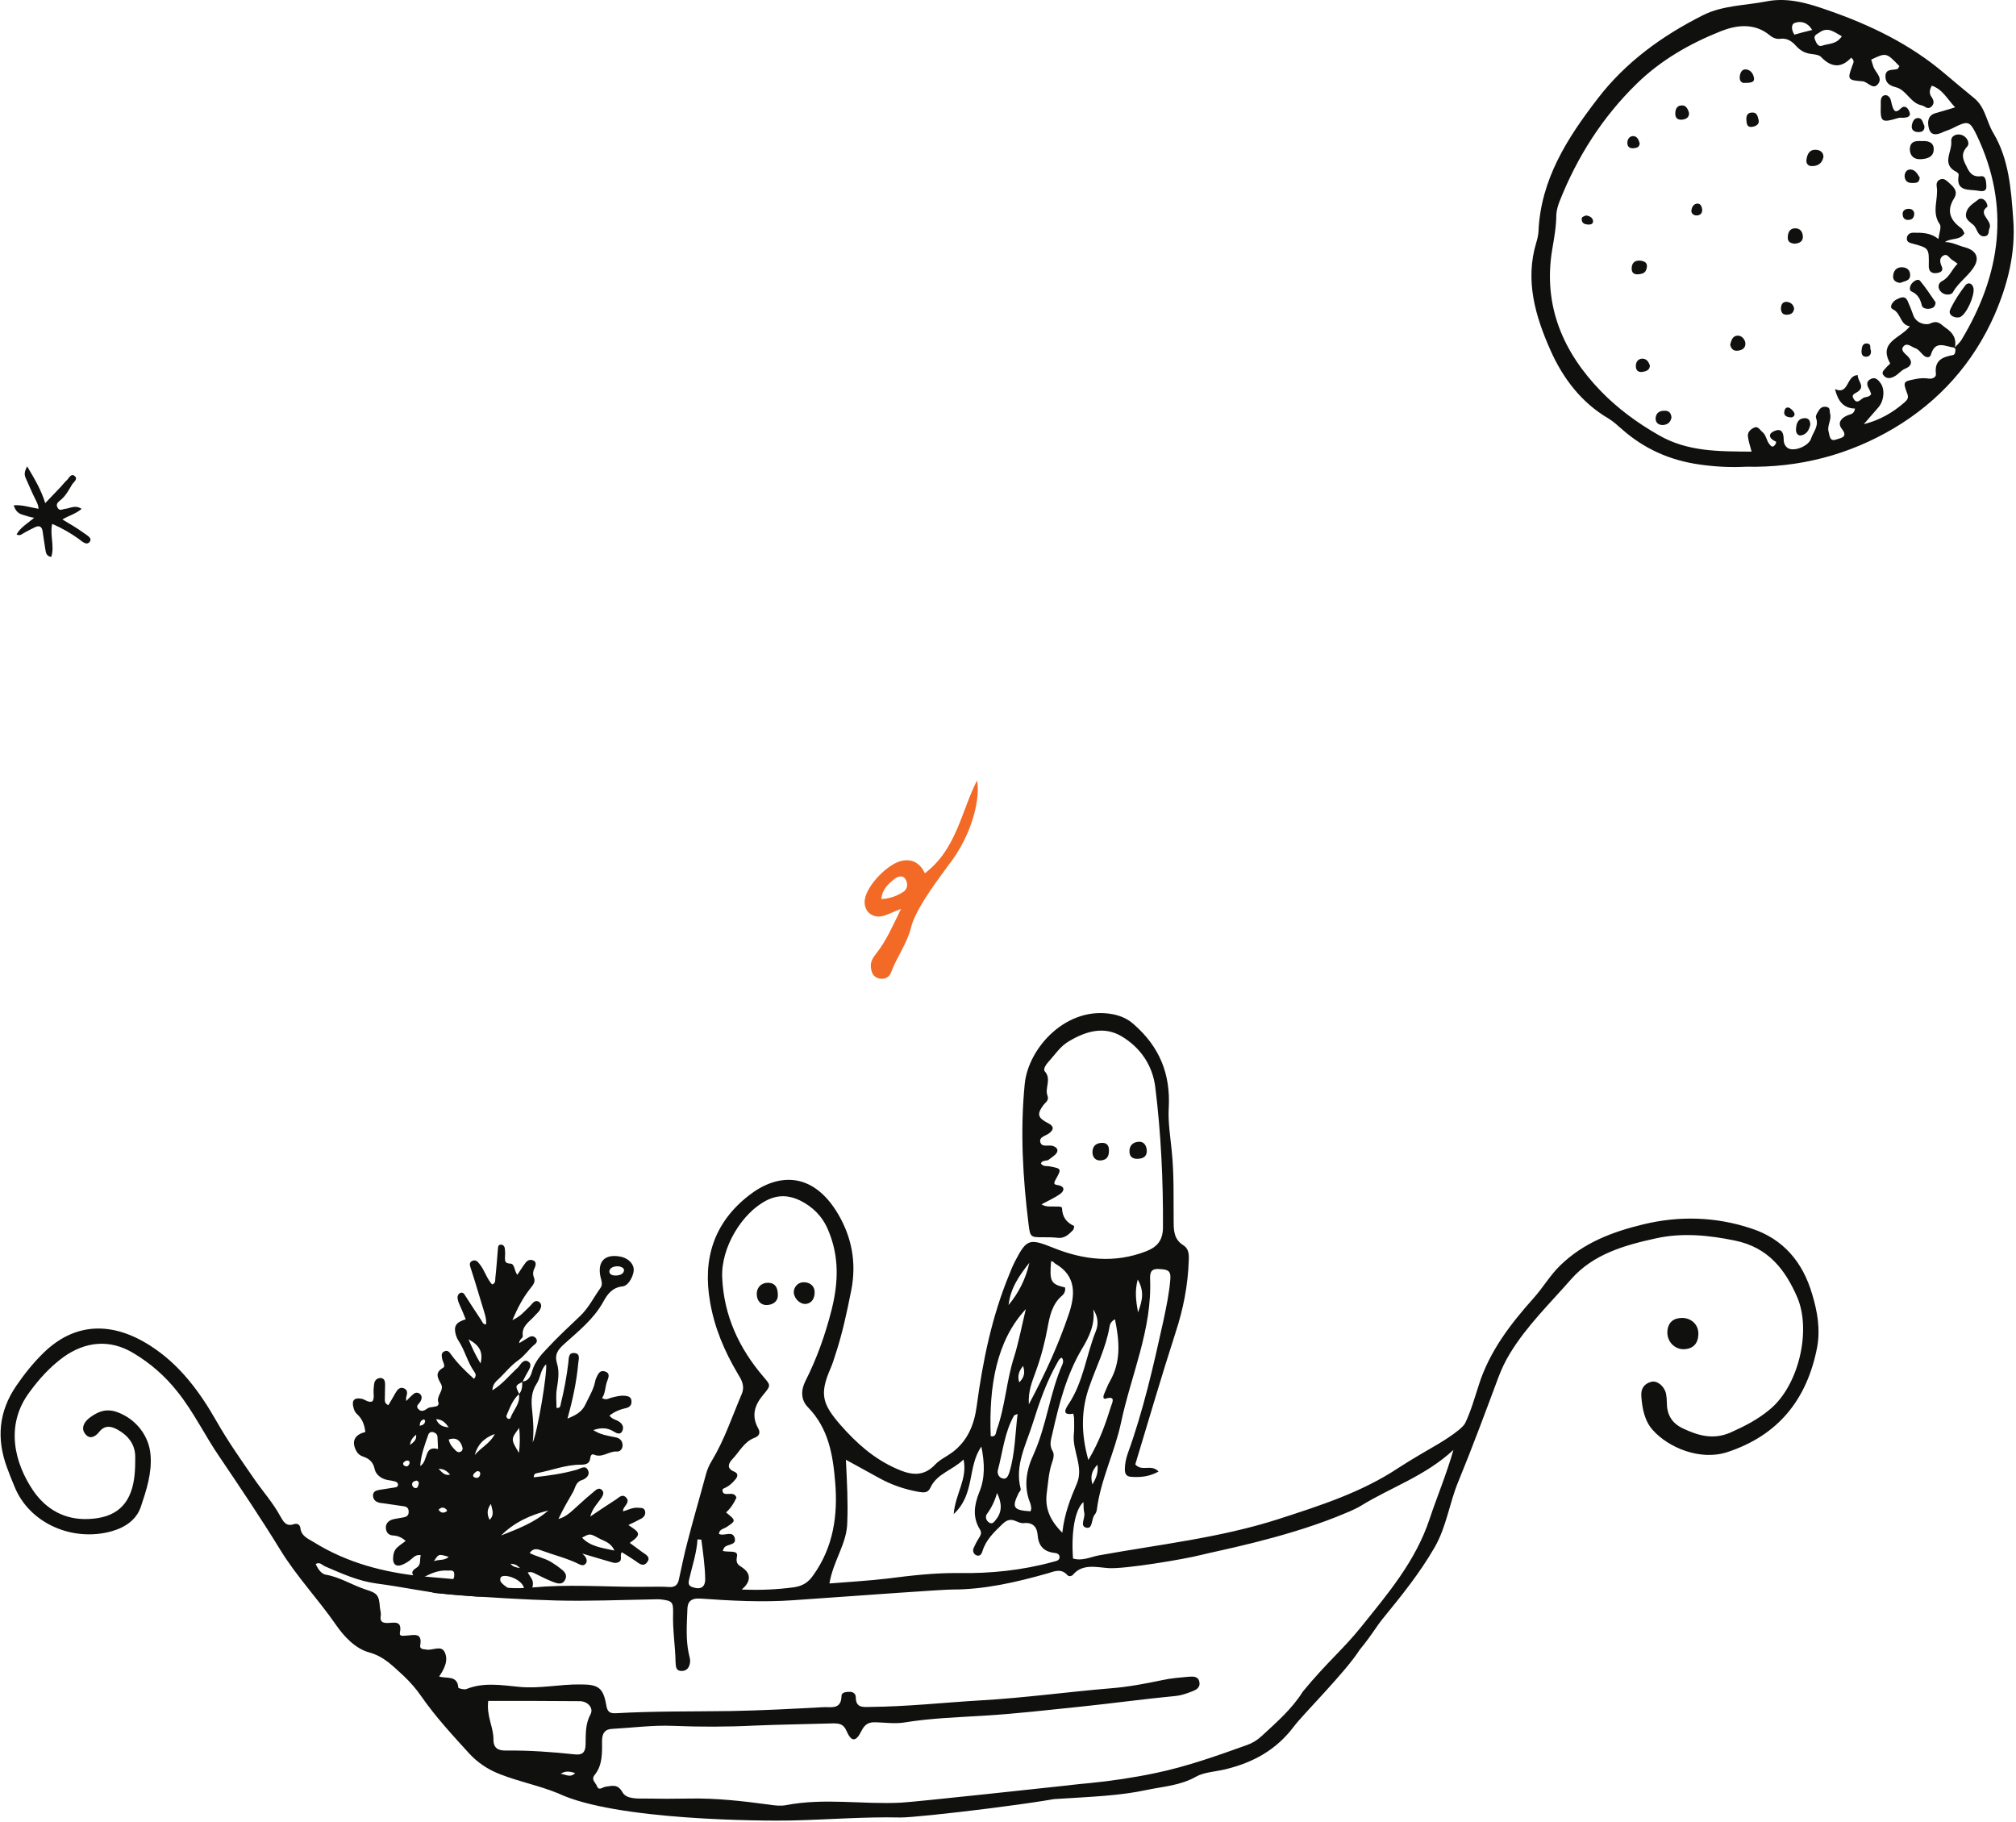 <svg width="735" height="664" viewBox="0 0 735 664" fill="none" xmlns="http://www.w3.org/2000/svg">
<path d="M379.5 424.1C380.3 425.4 381.8 424.9 382.9 425.2C387 426 387.1 426 384.8 430.1C384.1 431.4 384.2 431.8 385.7 432C388.5 432.5 388 434.2 386.4 435.3C384.4 436.7 382.1 437.7 379.7 439C381.5 440.1 383.2 439.7 384.9 439.8C385.7 439.8 387.2 439.7 387.2 440.4C387.3 443.6 388.8 445.6 391.6 446.9C391.7 446.9 391.5 448.2 391.1 448.5C389.6 450 388.1 451.5 385.6 451.2C383.9 451 382.2 451 380.5 451C375.7 451 375.6 451 375 446.3C372.9 429.3 371.9 412.3 373.6 395.1C374.9 381.9 388.9 366.5 405.7 369.7C408.7 370.3 411.2 371.4 413.5 373.5C422.7 381.6 426.8 391.4 426.1 403.9C425.8 409 426.7 414.4 427.2 419.6C428.1 428.3 427.8 437 427.9 445.6C427.9 448.9 428.2 451.9 431.4 453.9C433.5 455.2 433.5 457.4 433.4 459.6C433.1 468.5 431.4 477.2 428.6 485.7C423.4 501.8 418.7 518 413.9 533.8C416.4 536.6 419.7 533.5 422.4 536.4C419 538.3 415.6 538.6 412.1 538.3C410.5 538.1 410.1 537 410.1 535.6C410.1 533.7 410.5 531.8 411.1 530C416.8 514.3 420.5 498 424.1 481.7C425.2 476.5 426.3 471.4 426.7 466.1C426.9 463 425.5 462.8 423 462.6C420 462.3 419.2 463.4 419.3 466.1C420.1 484.5 412.4 501.1 408.7 518.6C406.4 529.4 401.3 539.3 399.9 550.2C399.8 550.8 399.6 551.5 399.2 552C397.8 553.5 398.5 557.3 396.2 556.9C393.4 556.4 395.8 553.3 395.3 551.4C395 550.2 395.1 548.9 395 547.5C391.9 550.3 390.5 558.4 391.2 568.1C394.4 569.1 397.5 567.6 400.4 567C422.4 563 444.8 560.6 466.2 553.7C481.3 548.8 496.4 544 509.8 535.1C514.2 532.2 522.9 527.2 522.9 527.2C522.9 527.2 532.8 521.6 534.2 518.7C536.3 514.3 537.6 509.6 539.1 505C543 492.6 550.7 482.6 559.2 473.1C562.6 469.3 565.1 464.9 568.8 461.3C577.3 453 587.9 449 599.1 446.3C612.3 443.1 625.6 443.5 638.5 447.8C650.2 451.6 657.3 460.1 660.7 471.8C662.6 478.1 663.7 484.4 662.5 491.1C658.8 510.2 648.3 523.2 629.8 529.3C619.8 532.6 608.2 527.6 602.6 521.3C599.6 518 598.7 513.4 598.4 508.9C598.2 506.2 599.4 504.4 602 503.7C604.2 503.1 606.8 505.3 607.4 508C607.6 509 607.7 510.1 607.7 511.2C607.7 515.6 609.4 518.7 613.6 520.7C619.3 523.4 624.8 524.9 631.1 522.1C636.2 519.8 640.9 517.4 645.2 513.8C655.8 505.1 660.4 485.1 655.3 473C650.9 462.8 644.7 454.7 632.5 452.2C622.8 450.2 613.2 449.3 603.7 451.4C592.3 453.9 580.9 457.1 572.8 466.3C565.2 475 556.7 483.2 550.6 493.2C548.8 496.1 547.4 499.1 546.2 502.3C541.5 514.9 536.8 527.6 531.7 540C528.4 547.9 527.4 556.5 523 564.1C517.7 573.3 511.1 581.5 504.4 589.7C501.3 593.5 500.9 595 495.7 601.4C490.4 609.7 475 624.9 471.6 629.5C465.3 637.8 457.1 642.4 446.9 644.9C443.2 645.8 438.9 646 436.1 647.6C430.3 650.9 424 651.2 417.9 652.5C408 654.6 398.5 654.9 384.3 655.8C381.7 655.5 382.3 654.7 379.7 655.6C377.4 656.4 375 656.8 371.6 656.4C379.9 651.5 388.5 650.8 396.9 650C405.1 649.2 413.2 648 421.3 646.3C432.8 643.9 443.7 640 454.6 636.1C456.6 635.4 458.4 634.3 460 632.8C465.4 627.8 471 623 475 616.6C483.9 605.8 489.6 601.3 496.2 593.1C506 580.9 516.1 569.1 521.2 553.7C523.9 545.6 527.3 537.6 529.9 528.5C519.7 538 507.2 542.1 496.3 548.8C493.7 550.4 490.2 551.7 487.3 552.9C467.2 560.9 443.8 565.3 437.9 566.8C432.1 568.3 410.2 572 404.1 571.6C399.9 571.3 394.7 569.9 391.3 573.9C390.6 574.7 389.6 574.7 389.1 574.1C386.9 571.6 384.3 572.8 382 573.5C370.7 576.7 359.1 579.4 347.4 579.4C343.6 579.4 319.2 581.2 289.3 583.3C277.9 584.1 266.6 583.5 255.3 582.7C251.7 582.5 250.6 584 250.6 586.9C250.4 592.2 250 597.5 251.1 602.7C251.3 603.7 251.7 604.8 251.6 605.8C251.4 607.6 250.6 609.1 248.5 609.1C246.4 609.1 246.4 607.5 246.3 605.9C246.2 600 245.2 594.1 245.4 588.1C245.5 583.8 245 583.5 240.8 583C239.8 582.9 238.7 583 237.7 583C226.1 583.2 214.4 583.7 202.8 583.4C191 583.1 179.1 582.3 167.3 581.5C157.1 580.8 147.3 578.5 137.2 577.2C130.6 576.3 124.6 573.6 118.6 571C117.5 570.6 116.7 569.2 115.1 570.1C115.9 571.9 117.1 573.7 118.8 574C124 574.9 128.4 577.8 133.3 579.4C137.5 580.7 138.2 581.4 138.5 585.9C138.6 586.9 139 588 138.8 589C138.5 591 139.3 591.6 141.2 591.6C143.6 591.6 146.7 590.5 145.8 595.1C145.5 596.7 147.2 596.2 148.1 596.2C150.7 596.1 154.1 594.8 153.2 599.8C153 600.8 153.9 601.2 154.8 601.2C155 601.2 155.2 601.2 155.4 601.3C157.6 601.7 160.7 599.7 162 602C163.6 604.9 162.2 608.1 160.1 611.1C162.7 612 166.8 610.5 167.1 615.2C167.1 615.4 169.2 616 170 615.7C176.4 613.1 183 614.3 189.4 614.9C196.9 615.6 204.1 613.9 211.6 614C217.9 614 219.9 615 221 621.4C221.4 624 222.3 624.6 224.5 624.5C238.5 623.7 252.5 623.9 266.4 623.7C277.6 623.5 288.8 622.9 300 622.3C302.8 622.1 306.7 623.4 306.8 618.2C306.8 616.8 308.6 616.7 309.9 616.7C311.2 616.7 312 617.6 312 618.6C312 622.4 314.3 622.3 317.1 622.2C330.7 622.1 344.1 620.6 357.7 619.8C373.6 618.9 389.3 616.7 405.1 615.4C411.4 614.9 417.7 613.7 423.9 612.4C427 611.7 430.2 611.5 433.3 611.2C434.9 611.1 437 610.9 437.3 613.3C437.6 615.4 435.8 616.1 434.2 616.7C432.4 617.4 430.6 618 428.7 618.2C417.1 619.3 405.6 620.9 394 622.1C382.2 623.3 370.4 624.7 358.6 625.4C348.9 626 339.2 626.3 329.5 627.9C326.2 628.4 322.8 627.9 319.4 627.8C316.9 627.7 315.4 628.3 314.1 630.9C312 635.1 310.4 635 308.6 630.9C307.5 628.3 305.8 628.2 303.6 628.2C294.1 628.5 284.6 628.6 275.1 629C265.1 629.5 255.2 629.5 245.3 629.1C238 628.8 230.5 629.8 223.2 630.2C220.6 630.3 219.6 631.7 219.5 634.3C219.5 638.7 219.8 643.3 216.8 647C215.4 648.7 217.1 649.7 217.6 651C218.3 652.9 219.6 651.5 220.7 651.3C223.1 651 225.2 650.1 227 653.4C228.4 655.8 232.3 655.6 235.3 655.6C240.6 655.7 245.9 655.7 251.2 655.6C261 655.4 270.7 656.5 280.3 657.8C282.4 658.1 284.5 658.4 286.6 658C300.5 655.3 314.5 657.8 328.4 657.1C334.3 656.8 385.3 651.2 391.2 650.6C392.3 650.5 394 650 394.4 651.7C394.7 653.2 393.2 653.6 392 654.1C386 656.5 334.7 662.6 328.3 662.5C315 662.2 301.7 663.3 288.4 663.6C278.2 663.8 224.3 663.6 203.5 653.7C196.7 650.9 189.4 649.5 182.5 646.8C178 645.1 174.1 642.5 171 639.1C164.9 632.4 158.7 625.7 153.5 618.2C151.7 615.6 149.6 613.2 147.3 611C143.4 607.5 140.1 603.8 134.5 602.3C129.5 600.9 125.4 596.5 122.5 592.3C116 582.9 108 574.5 102.1 564.8C95.1 553.4 87.7 542.4 80.2 531.3C74.8 523.5 70.7 514.8 64.7 507.3C60.1 501.5 54.8 496.9 48.6 493.2C40.1 488.1 31.2 488.9 23.1 494.7C18.2 498.3 14.3 502.6 10.8 507.4C1.7 519.5 5.3 533.4 12.2 543.5C16.8 550.1 23.5 554.1 32.3 553.7C42.1 553.3 47.5 548.7 48.9 539C49.3 536.3 49.3 533.5 49.3 530.8C49.2 526.4 46.7 523.3 43 521.2C40.7 519.9 38.3 519.3 36.2 521.9C34.8 523.7 32.7 524.9 31 522.6C29.5 520.6 30.6 518.5 32.4 517C35.5 514.6 38.7 513.2 42.9 514.8C49.6 517.3 54.4 523.4 54.9 530.5C55.4 537 53.4 543.1 51.4 549.1C49.8 554 45.6 556.8 40.6 558.2C26.4 562.1 10.7 555.3 5.3 541.9C4.3 539.6 3.4 537.2 2.5 534.8C-1.3 524.4 -0.5 514.6 5.9 505.2C8.9 500.8 12.2 496.7 16 493C27.5 481.9 41.1 481.7 54.9 490.6C65.5 497.4 72.8 507.3 78.9 518C83 525.2 87.7 531.9 92.4 538.7C95.6 543.4 99.5 547.7 102.2 552.7C103.2 554.4 104.2 556.6 107.1 555.6C108.2 555.2 109.3 555.6 109.5 556.9C109.8 560 112.4 560.9 114.5 562.2C126.6 569.7 140 573.2 154.1 574.6C162.9 575.5 171.8 575.7 180.5 578C186.4 579.6 192.8 578.7 198.9 578.3C211.4 577.6 223.9 578.6 236.4 578.4C238.9 578.4 241.5 578.3 244 578.5C246.1 578.6 247.1 577.7 247.5 575.8C248.5 571.3 249.4 566.7 250.6 562.2C252.7 554 255.1 545.9 257.3 537.7C257.8 535.8 258.5 534.1 259.5 532.5C264.1 524.9 266.9 516.4 270.4 508.2C271.7 505.1 270.3 502.9 268.9 500.6C264.1 492.5 260.5 484 258.9 474.7C256.1 459 260.2 445.7 273.1 435.7C283.1 427.9 296.1 426.5 305.6 442.6C310.5 451 312.3 460.1 310.4 470.1C308.8 478.2 307.1 486.2 304.5 494C304 495.6 303.5 497.2 302.8 498.8C298.7 508.2 299.8 511.8 306.5 519.5C312.3 526.1 318.6 531.7 326.7 535.3C332 537.7 336.6 538.5 341 533.8C342.7 532 345.2 530.9 347.2 529.4C352.8 525.2 355.2 519.3 356.1 512.5C358.3 496.1 361.6 480 367.9 464.7C368.6 462.9 369.3 461.2 370.2 459.5C374.3 451.6 375.4 451.4 383.9 454.8C395 459.3 406.3 460.6 417.9 456.1C421.9 454.5 423.9 452.2 424 447.6C424.1 430.4 423.3 413.3 421.2 396.3C420.2 388.3 415.8 381.9 409 377.8C402.5 373.9 395.9 375.9 389.8 379.5C386.6 381.3 384.6 384.5 382.2 387.1C381.4 388 380.2 389.7 380.9 390.5C383.5 393.4 380.8 396.6 381.9 399.4C382.6 401.2 381 401.9 380.2 403.1C378 406.2 378.4 407.5 382.1 409.4C384.3 410.5 384.3 411.7 382.5 413.1C381.8 413.6 381 413.9 380.3 414.3C379.5 414.8 379 415.4 379.3 416.4C379.6 417.4 380.4 417.6 381.3 417.6C382.1 417.6 383.1 417.5 383.8 417.7C385.6 418.3 386.2 419.5 384.6 421C383.8 421.7 382.9 422.3 382.1 422.9C380.8 423.2 379.8 423.1 379.5 424.1ZM270.4 579.4C277.3 579.7 283.3 579.4 289.4 578.6C292.7 578.1 294.7 576.8 296.5 574.2C303.8 564 305.5 552.5 304.5 540.4C303.7 530.4 302.1 520.7 294.6 513C291.9 510.3 292 506.7 293.6 503.5C297.8 495.2 300.9 486.5 303.2 477.4C305.7 467.4 306 457.9 301.9 448.3C299.8 443.3 296.3 439.9 291.7 437.6C287.8 435.7 283.8 435.4 279.6 437.5C270.6 442 262.8 454.7 263.3 465.7C263.9 479.5 269.4 491.4 278.3 501.8C281 505 281.2 504.9 278.2 508.5C275.1 512.2 273.9 516.1 276.4 520.6C277.3 522.2 276.9 523.4 275.1 524.1C271.3 525.5 269.6 529.2 267 531.9C265.7 533.3 264.7 535.2 267.6 536.4C269.4 537.1 268.9 538.4 268 539.4C266.9 540.7 265.7 541.8 264 542.5C263.3 542.8 263.2 543.3 263.7 544.2C265 545.3 267.6 543.4 268.5 545.9C267.6 547.9 266.4 549.8 264.7 551.3C268.4 554.3 268.4 554.3 264.8 556.7C263.8 557.3 262.3 557.4 262.1 559.1C263.9 560.2 267.2 557.6 267.9 560.8C268.5 563.4 265 562.7 264 564.2C263.8 564.5 263.7 564.9 263.5 565.3C265.3 566 269.2 564.8 268.7 567.3C268 570.6 269.9 570.6 271.4 572C273.8 574 273.6 576.8 270.4 579.4ZM302.4 577.2C309.8 576.6 316.8 576.2 323.6 575.4C332.2 574.3 340.8 573.3 349.5 573.4C361.2 573.6 372.7 572.4 384 569.3C385 569 386.3 568.9 386.3 567.6C386.3 566.3 385.1 566.1 384 566C380.3 565.4 378.6 563.3 378.3 559.5C378.1 556.7 376.6 554.8 373.2 555.2C372.2 555.3 371.2 554.8 370.2 554.4C368.1 553.5 366.7 554.3 365.2 555.8C362.3 558.6 359.4 561.4 358.2 565.4C357.9 566.4 357.3 567.5 355.9 566.9C354.9 566.4 354.5 565.3 355 564.2C355.5 563.1 356.1 561.9 356.8 560.8C357.5 559.7 358.1 558.7 357.2 557.4C354.5 553 355.2 548.5 357 544C359.2 538.7 359 533.4 357.8 527.3C352.6 534.7 355.6 544.6 347.7 551.9C348.3 544.5 352.8 539.1 351.3 532C347.2 536 341.6 537.1 339.2 542.3C338.3 544.3 336.7 544.1 334.9 543.8C329.9 542.9 325.1 541.3 320.6 538.8C316.8 536.7 312.9 534.6 308.4 532.1C308.8 540.3 309.2 547.6 308.9 554.9C308.8 562.7 303.8 568.8 302.4 577.2ZM178 620C177.3 625.6 180 629.7 179.9 634.1C179.9 637.3 181.7 638.1 184.3 638.1C192.8 638 201.2 638.6 209.6 639.5C212.3 639.8 213.4 638.8 213.5 636C213.6 632.3 213.3 628.5 215.3 624.9C216.5 622.6 214.3 620.1 211.3 620.1C200.4 620 189.4 620 178 620ZM387.3 558.7C388.1 551.6 390.3 546.2 392.6 540.8C395.2 534.7 390.9 528.9 391.5 522.8C391.7 520.9 391.6 519 391.6 517.1C391.6 516.5 391.3 515.3 391.3 515.3C386.8 516.1 388.6 513.3 389.6 511.8C395 503.7 396 494 399.5 485.3C400.6 482.6 400.3 479.9 398.6 477.3C399.3 482.7 397.1 487.3 394.5 491.6C388.8 501.2 386.1 511.8 383.7 522.5C383.2 524.8 382.4 526.7 383.8 529C384.5 530.2 384 531.9 383.5 533.3C382.3 536.9 382.1 540.8 381.6 544.5C381 549.6 382.6 554 387.3 558.7ZM396.8 532.2C400.9 525.3 403.1 518.9 405.1 512.5C405.3 511.7 407.1 508.6 403.2 509.8C402 510.2 402.2 508.8 402.6 508C403.3 506.4 403.9 504.8 404.7 503.4C408.8 496.2 408.1 488.7 406.5 480.9C405 481.7 404.6 482.8 404.5 483.7C403.2 491.3 399.7 498.1 397.2 505.3C394.2 513.6 394 522.3 396.8 532.2ZM388.3 469.3C388.5 470.4 388.1 471.5 387.3 472.2C383.6 475.3 382.7 479.7 381.9 484.1C380.9 489.5 379.5 494.8 377.6 500C376.4 503.4 374.8 506.9 375.1 511.9C381.1 500.7 385.9 490.1 389.6 479.2C392 472.2 392.6 465.1 384.7 460.6C384.2 460.3 384 459.6 383.2 459.8C382.6 467.1 383.1 468.1 388.3 469.3ZM387.1 494.9C386.2 495.2 385.9 496 385.5 496.7C381.5 503.7 378.9 511.3 376.5 518.9C374.1 526.6 369.9 534.1 372.1 542.6C372.3 543.3 371.7 543.7 371.4 544.2C368.8 549.5 369.4 550.5 375.7 550.9C376.2 549.9 375.9 548.9 375.6 547.9C373.1 541.8 374.2 535.8 376.8 530.2C381.6 519.6 382.7 507.8 387.4 497.2C387.7 496.4 387.7 495.6 387.1 494.9ZM361.2 523.5C363.2 523.9 363 522.3 363.4 521.2C366.5 512.6 366.9 503.4 369.7 494.7C371.4 489.3 372.4 483.8 374 477.2C363.3 488.7 360.5 505.2 361.2 523.5ZM371 515.4C370.4 515.7 369.8 515.8 369.7 516C366.2 522.2 365.6 529.2 363.8 535.9C363.5 537.2 364.2 538.6 365.5 538.9C367.1 539.4 367.6 537.8 368 536.7C370.1 529.8 370.1 522.6 371 515.4ZM255.7 561.2C255.2 561.2 254.8 561.2 254.3 561.1C254 566.2 252.3 571 251.2 575.9C250.7 578 251.7 578.4 253.4 578.8C256.6 579.5 257.2 577.2 257.1 575.3C257 570.6 256.3 565.9 255.7 561.2ZM367.7 475.7C371.4 471.3 374 466.1 375.3 460.3C371.7 464.8 368.4 469.5 367.7 475.7ZM363.5 544.2C362.7 547.1 361.5 549.6 359.8 551.9C359.1 552.9 359.5 554.4 360.8 555.1C362 555.7 362.6 554.5 363.2 553.8C365.5 550.9 365.2 547.7 363.5 544.2ZM414.9 478.4C416.6 473.8 417.2 470.7 414.8 466.4C413.7 470.6 414.1 473.8 414.9 478.4ZM373 497.9C371.4 499.9 370.9 501.6 371.6 503.9C373.4 502.1 373.8 500.4 373 497.9ZM398.3 541.1C399.6 538.8 400.5 536.9 400.1 533.9C397.9 536.3 397.5 538.3 398.3 541.1ZM204.4 646.6C206.1 646.7 207.9 648.2 209.7 646.3C207.8 645.7 206.1 645.4 204.4 646.6Z" fill="#10100F"/>
<path d="M328.5 331.3C325.4 332.5 323.7 333.4 321.9 333.9C317.8 334.9 314.7 331.9 315.3 327.9C316 322.8 323.6 314.9 328.7 313.8C332.8 312.9 335.5 314.8 337.2 318.3C348.7 309.6 350.4 295.9 356.2 284.5C357.4 290.1 355.1 303.7 345.4 315.9C344.6 317.2 334 330.5 332.2 337.9C330.7 344 326.9 348.9 324.8 354.6C324.2 356.2 322.5 357.1 320.6 356.7C318.4 356.2 317.7 354.6 317.5 352.5C317.3 350.4 318.4 348.9 319.6 347.4C323.1 342.9 325.4 337.7 328.5 331.3ZM321.3 327.7C324.4 327.6 326.9 326.6 329.2 325.2C331.2 323.9 331 321.8 330 320.3C329.1 318.9 327.2 319.5 326.1 320.4C324 322.1 321.7 324 321.3 327.7Z" fill="#F26A25"/>
<path d="M619.2 486.3C619.1 489.7 617.4 491.6 614.1 491.8C610.6 492 607.7 489 607.9 485.4C608.1 482 610.1 480.4 613.4 480.4C616.8 480.5 619.3 483 619.2 486.3Z" fill="#10100F"/>
<path d="M418.1 419.4C418.2 421.7 416.6 422.3 414.9 422.4C413.3 422.5 411.9 421.9 411.8 420C411.6 417.7 413 416.3 415.1 416.2C416.9 416 418 417.4 418.1 419.4Z" fill="#10100F"/>
<path d="M401.6 416.6C403.4 416.5 404.3 417.4 404.3 419.2C404.4 421.4 403.6 422.9 401.2 423C399.4 423.1 398.4 421.8 398.3 420.3C398.2 418.2 399.2 416.7 401.6 416.6Z" fill="#10100F"/>
<path d="M292.8 467.4C295.2 467.3 296.9 468.7 297 470.8C297.1 473.3 295.9 475.1 293.8 475.3C291.8 475.5 289.6 473.5 289.4 471.2C289.3 469.3 290.8 467.5 292.8 467.4Z" fill="#10100F"/>
<path d="M283.6 472.2C283.6 474 282.3 475.5 279.8 475.7C277.5 475.9 275.9 474.2 275.9 471.7C275.9 469.1 277.8 467.4 280.4 467.6C282.5 467.8 283.6 469.1 283.6 472.2Z" fill="#10100F"/>
<path d="M151.5 578.9C153.9 574.9 147.6 574.1 151.8 571.5C153.7 570.3 152.9 568.5 153.4 566.9C151.8 566.6 150.9 567.5 150.1 568.2C149 569.2 147.7 570 146.3 570.5C144.5 571.1 143.4 570.3 143.3 568.4C143.3 566.8 143.6 565.1 144.9 564C145.8 563.2 146.7 562.6 147.9 561.7C146.5 560.4 145 559.8 143.3 559.7C141.7 559.6 140.9 558.7 140.7 557.2C140.5 555.5 141.5 554.4 143 553.9C144 553.6 145 553.5 146 553.3C147.4 553 149.1 553.1 149 550.9C148.9 549 147.4 549.1 146.1 548.9C144.1 548.6 142 548.3 140 548C139.3 547.9 138.5 547.9 137.8 547.6C136.6 547.2 135.9 546.2 136 544.9C136.1 543.7 137.1 543.3 138.2 543.1C140.1 542.8 142 542.5 143.9 542.2C144.5 542.1 145.1 542 145.1 541.2C145.1 540.5 144.6 540.2 144 540C143.1 539.8 142.3 539.6 141.4 539.5C139 539.1 137 537.5 136.6 535.5C136 532.7 134.4 531.6 132 530.8C131 530.4 130.3 529.7 129.8 528.7C128.1 525.4 129.3 522.9 133.2 522C132.9 519.5 132.2 517.3 130.2 515.5C129.6 515 129.1 514.1 128.9 513.2C128.1 510.4 129.2 509.3 132 509.9C133.2 510.2 134.3 511.4 135.8 510.8C136.6 509.5 136.1 508 136.2 506.6C136.3 505.7 136.3 504.8 136.5 504C136.8 502.9 137.7 502.3 138.8 502.3C140.1 502.4 140.4 503.5 140.4 504.5C140.4 506.4 140.3 508.3 140.3 510.2C140.3 510.9 140.4 511.7 141.6 512.2C142.4 510.8 143.3 509.4 144.1 507.9C144.8 506.7 145.6 505.5 147.1 506C148.8 506.6 148.5 508 148.1 509.3C148 509.6 148.1 510 148.1 510.7C149.1 509.7 149.9 508.8 150.8 508.1C151.5 507.5 152.5 507.5 153.2 508.2C153.8 508.8 153.8 509.5 153.6 510.2C153.5 510.3 153.5 510.5 153.4 510.6C153.1 511.6 151.3 512.3 152.5 513.6C153.7 514.9 154.8 514.1 156 513.3C156.6 512.9 157.4 513 158.1 512.8C158.5 512.7 159 512.7 159.4 512.5C159.7 512.3 160 511.7 159.9 511.4C158.8 508.9 162.1 506.9 160.8 504.5C159.6 502.3 158.4 500.4 161.5 498.6C162.6 498 161.4 496.4 161.2 495.3C161 494.2 160.8 493.1 162 492.6C163.2 492 163.9 492.9 164.5 493.8C166.9 497.1 169.8 499.9 172.8 502.6C173.8 501.5 173.4 500.7 172.9 500C170.4 496.5 169.5 492.2 167.1 488.6C166.7 488 166.4 487.3 166.2 486.6C165.3 483.4 166.2 482 169.8 480.9C169.1 479.2 168.4 477.4 167.6 475.7C167.2 474.8 166.8 473.8 166.8 472.8C166.9 472 167.3 471.4 168.1 471.2C168.7 471.1 169.2 471.5 169.5 472.1C171.5 475.2 173.5 478.3 175.5 481.3C175.9 481.9 176 482.7 177.2 482.8C177.4 481 176.9 479.4 176.4 477.8C174.8 472.6 173.3 467.4 171.6 462.2C171.3 461.2 170.9 460.2 172.2 459.6C173.4 459.1 174.1 459.8 174.8 460.7C176.7 463 177.4 466 179.4 468.2C180.8 467.8 180.5 466.6 180.6 465.7C181 462.3 181.2 459 181.5 455.6C181.6 454.7 181.5 453.6 182.7 453.7C183.7 453.7 184.1 454.7 184.1 455.6C184.2 456.5 184.2 457.4 184.1 458.2C184.1 459.6 184 460.5 186 460.6C187.7 460.6 187.4 463.1 188.6 464.7C189.7 463.1 190.6 461.6 191.6 460.3C192.3 459.4 193.2 459 194.3 459.4C195.6 459.9 195.4 461 195 462C194.4 463.2 194.1 464.3 194.7 465.8C195.4 467.6 193.9 468.8 193 470.1C190.6 473.2 188.8 476.6 186.8 481.2C189.7 479.9 191 478.2 192.5 476.8C193.2 476.2 193.7 475.5 194.3 474.9C195 474.2 195.9 474 196.7 474.7C197.5 475.4 197.4 476.3 197 477.1C196.6 478.2 195.5 478.9 194.8 479.8C192.9 481.9 190.1 483.4 190.6 487C190.7 487.8 189.3 488.1 189.3 489.6C190.6 488.8 191.8 488.1 192.9 487.4C193.8 486.9 194.6 487 195.3 487.7C196 488.5 195.8 489.4 195 490C192.8 491.8 191.3 494.2 189 495.8C186 497.9 183.8 500.9 181 503.4C180.2 504.2 179.6 505.2 179.5 506.8C183.3 504.5 185.8 501.2 188.8 498.5C189.2 498.1 189.5 497.6 189.9 497.1C190.6 496.3 191.5 495.6 192.6 496.3C193.8 497.1 193.4 498.3 192.8 499.4C192 500.8 191.2 502.2 190.5 503.7C187.8 505.1 187.8 505.1 189.3 508.1C186.9 510.2 185.9 513.1 184.7 515.9C184.5 516.4 184.7 516.7 185 517C185.4 517.4 186 517.2 186.1 516.9C187.1 514 189.8 511.6 189.2 508.2C190.4 506.9 190.4 505.3 190.4 503.6C192.7 503.5 193.5 501.6 194 499.8C195 496.4 197.1 494 199.5 491.5C203.3 487.4 207.4 483.6 211.4 479.8C214.6 476.8 216.4 473 218.9 469.5C219.9 468.1 219.2 466.7 218.9 465.3C217.8 459.8 220.5 457.1 225.9 458C228.5 458.4 230.6 460.1 231 462.2C231.4 464.4 229.3 468.7 227 468.9C223.2 469.3 221.4 471.8 219.9 474.6C216.4 480.9 210.8 485.3 205.6 490C203.3 492.1 202.1 493.8 203.1 497.1C204 500 203.5 503.2 203 506.3C202.6 508.7 202.9 510.9 202.9 513.2C204.4 513.4 204.3 512.3 204.5 511.5C205.7 506.7 206.6 501.7 207.2 496.8C207.4 495.3 207.1 493 209.4 493.2C211.8 493.4 210.9 495.6 210.8 497.1C210.2 503.7 208.8 510.2 206.9 517.1C209.9 515.9 212.2 514.6 213.4 512C214.7 509.2 216.4 506.6 217 503.5C217.1 503.2 217.1 502.9 217.2 502.7C217.9 501.3 218.4 499.3 220.5 499.9C222.8 500.6 221.7 502.4 221.2 503.9C220.6 505.8 220.7 507.9 219.5 509.6C221.1 510.6 222.1 509.6 223.2 509.4C224.8 509 226.3 508.6 228 508.8C229.1 508.9 230.1 509.3 230.2 510.5C230.4 511.9 229.8 512.8 228.5 513.2C226.2 513.7 224.1 514.5 222.2 516C223.2 517.4 224.7 517.5 225.7 518.2C227 519.1 227.5 520.2 226.9 521.6C226.2 523.1 224.9 522.5 223.9 521.9C221.7 520.5 219.4 520.2 216.3 521.3C219 523 221.4 523.3 223.8 523.8C225 524 226.1 524.3 226.7 525.5C227.5 527.2 226.6 529.2 224.9 529.1C222 528.9 219.5 531.6 216.5 530.2C215.7 529.9 215.3 530.6 215.2 531.5C215 533.6 213.5 533.9 211.7 533.9C206.2 533.9 201.1 536 195.7 537C195.1 537.1 194.6 537.4 194.6 538.5C200 537.9 205.2 537.2 210.4 535.7C211.7 535.3 213.4 534 214.3 535.8C215.3 537.6 213.7 539 212.2 539.5C209.9 540.2 209.8 542.2 209 543.7C207.1 547 205.2 550.2 203.6 553.7C206.5 552.9 208.5 550.8 210.6 548.9C212.7 547 214.7 545.2 216.9 543.4C217.6 542.8 218.5 542.3 219.3 543C220.3 543.8 220 544.8 219.4 545.8C218 547.9 216 549.7 215.2 552.8C218.6 550.5 221.6 548.5 224.7 546.5C225.7 545.8 226.9 544.5 228.2 545.8C229.5 547 228.5 548.2 227.7 549.3C227.4 549.8 227 550.3 227.2 550.9C229 550.4 230.7 549.4 232.7 549.6C233.7 549.7 234.9 549.5 235.2 550.9C235.4 552 234.9 552.9 233.9 553.5C232.4 554.3 230.8 555.1 229.1 555.9C233 558.5 234.3 559.2 229.6 562.4C231.2 563.6 232.7 564.7 234.2 565.8C235.5 566.7 237.4 567.6 235.9 569.5C234.5 571.3 233 569.9 231.7 569C230.1 567.9 228.5 566.9 226.7 565.8C225.8 567 227.1 568.6 225.6 569.4C224.2 570.1 223 569.4 221.8 569.1C218.6 568.2 215.4 567.2 212.3 566.3C212.7 566.7 213.3 567.2 213.6 567.8C214 568.6 214.1 569.5 213.3 570.2C212.6 570.8 211.9 570.5 211.2 570.2C206.8 568 202.1 566.9 197.5 565.2C195.9 564.6 194.4 564.2 193.1 566.1C195.6 567.4 198.4 567.9 200.8 569.3C202.1 570.1 203.3 570.9 204.4 571.8C205.8 572.8 207 574.1 206 575.9C204.9 578 202.9 577.1 201.3 576.5C199.3 575.7 197.3 574.7 195.3 573.7C194.5 573.3 193.8 572.8 192.4 573.2C193.1 574.5 194.3 575.7 194.3 577.1C194.3 578.3 194.1 579.5 192.7 579.9C191.2 580.3 191.2 579.1 190.8 578.2C189.8 576 185.8 574.1 183.4 574.5C182.5 574.7 182.3 575.3 182.4 576.1C182.5 577.2 185.3 578.9 186.1 579.5C188.3 581.5 181.1 582 174 582L158.6 580.7L151.5 578.9ZM194.2 525.8C195.9 522.4 199.6 500.4 199.1 497.3C197 499.3 197.1 502.2 195.7 504.3C193.7 507.3 193.6 510.5 194 514C194.4 517.9 194.7 521.8 194.2 525.8ZM182.7 559.7C188.8 557.3 194.9 555 199.9 550.6C193.4 552.2 187.5 554.9 182.7 559.7ZM153.2 534.4C156.3 532.5 154.4 526.8 159.7 528.2C159.6 526.6 159.6 525.1 159.5 523.7C159.4 522.7 158.6 522.2 157.8 522C157 521.8 156.3 522.4 156.1 523.1C154.9 526.6 153.5 530.1 153.2 534.4ZM154.7 574.8C158.2 576.2 160.8 576.8 163.6 576.5C165.4 576.3 165.7 575 165.6 573.7C165.6 572.2 164.2 572.5 163.3 572.5C160.5 572.3 157.9 573.1 154.7 574.8ZM224 565.2C222.7 562.2 220.3 561.8 218.3 560.7C215 558.9 215 559 212.2 560.5C215.3 563.8 219.5 564.2 224 565.2ZM175.2 497C176.2 492.9 174.9 490.4 170.8 488.2C172.1 491.2 173.3 493.9 175.2 497ZM163.6 524.7C164 526.7 165.2 527.8 166.3 528.9C166.8 529.3 167.3 529.5 167.9 529.2C168.7 528.8 168.8 528 168.5 527.3C167.8 525.1 166.4 523.8 163.6 524.7ZM189.2 529.6C189.6 526.4 189.6 523.7 189.3 520.5C186.2 524.6 186.2 524.6 189.2 529.6ZM173.1 530.4C175.2 527.7 178.7 526.2 180.4 522.7C176.3 524.2 174 526.8 173.1 530.4ZM227.2 463.9C227.7 463.1 227.6 462.4 226.8 462C225.5 461.2 223 461.6 222.4 462.7C222 463.4 222.1 464.1 222.8 464.6C224.1 465.3 226.6 464.9 227.2 463.9ZM163.6 567.5C159.9 566.4 159.9 566.4 158.2 569.1C160 568.3 162 569 163.6 567.5ZM159 517.3C160 519.7 161.7 520.1 163.6 520.3C162.5 518.8 161.4 517.4 159 517.3ZM179 548.2C177.6 550 177.4 551.8 178.5 554C180.5 552 179.3 550.1 179 548.2ZM151.7 523C150.4 524 149.6 525.2 149.5 526.7C150.8 525.7 152 524.8 151.7 523ZM151.9 539.7C151.3 539.8 150.5 540 150.3 540.7C150.1 541.4 150.5 542.2 151.3 542.4C152.3 542.6 152.4 541.7 152.6 541.1C152.8 540.5 152.7 540 151.9 539.7ZM164.1 537.5C163.1 536.4 162 535.4 159.9 535.4C161.3 536.9 162.3 538 164.1 537.5ZM147 533.3C146.9 533.8 147.1 534.1 147.5 534.3C148.3 534.7 148.8 534.5 149.2 533.7C149.5 533.1 149.3 532.5 148.7 532.4C148.1 532.3 147.4 532.7 147 533.3ZM175 537.7C175.2 537.2 175.1 536.5 174.5 536.3C173.8 536.1 173.2 536.7 172.7 537.3C172.2 538 172.7 538.5 173.2 538.6C174 538.9 174.7 538.6 175 537.7ZM153 519.7C154.4 519.5 154.9 518.9 155 518C155 517.8 154.7 517.4 154.6 517.4C153.4 517.6 153.1 518.5 153 519.7ZM159.9 550.3C160.6 551.4 161.5 551.7 162.7 551C163 550.8 163.1 550.6 162.8 550.3C161.9 549.3 160.9 549.3 159.9 550.3ZM186.1 570C187.1 571.2 188.1 571.3 189.6 571.6C188.5 570.5 187.7 570.1 186.1 570Z" fill="#10100F"/>
<path d="M636.6 170.13C630.9 170.43 625.3 170.13 619.7 169.33C608.9 167.83 599.4 163.63 591.2 156.33C589.7 155.03 588.2 153.63 586.4 152.53C576.5 146.73 569.8 137.83 565.3 127.73C559.8 115.33 555.9 102.33 560.1 88.43C560.5 87.13 560.8 85.83 560.9 84.43C561.7 65.43 571.4 50.33 582.5 35.93C592.7 22.63 606 13.03 620.9 5.53C628.1 1.93 636.2 2.03 643.9 0.53C651.8 -1.07 659.3 1.23 666.4 3.73C681.7 9.03 696.3 16.03 708.9 26.73C712.5 29.73 716.1 32.83 719.7 35.73C723.8 39.03 724.2 44.23 726.7 48.43C732.5 58.13 733.2 69.13 734 80.03C734.9 92.23 732 103.63 727.2 114.73C719.4 132.43 707 146.23 690.6 156.03C674.1 165.83 656 170.53 636.6 170.13ZM712.4 126.93C713.3 125.93 714.4 125.03 715.1 123.93C729.5 100.03 733 75.33 720.8 49.53C718.1 43.93 717.6 43.83 711.7 46.83C710.5 47.43 709.2 47.73 708 48.33C705.8 49.33 703.8 49.33 703.2 46.63C702.7 44.43 702.8 42.03 705.7 41.23C707.9 40.63 710.1 39.93 712.8 39.13C709.9 36.03 708.2 32.53 704.3 31.23C703.4 32.83 703.3 34.13 704.2 35.33C705.1 36.63 705.3 37.83 704.1 38.93C702.7 40.13 701.8 38.63 700.7 38.43C696.5 37.63 695.1 32.83 691.3 31.83C689 31.23 687.5 30.33 687.4 28.03C687.3 24.83 690.1 25.73 691.8 25.13C692.1 25.03 692.2 24.43 692.5 24.13C687.7 19.13 687.7 19.13 682.2 21.73C682.5 22.63 682.7 23.43 683 24.33C683.7 26.33 686.3 28.13 684.9 30.33C683 33.23 681 29.73 679 29.63C673.5 29.23 673.5 28.93 675.4 23.73C675.7 22.93 676.3 22.13 674.9 21.03C671.3 24.93 667.6 24.63 663.9 20.73C663.1 19.93 661.4 19.83 660.1 19.63C657.9 19.33 656.3 18.33 654.9 16.83C653.3 15.03 651.6 13.83 649.1 14.13C647.7 14.33 646.4 13.83 645.3 12.93C639.7 8.23 633.1 9.13 627.5 11.33C616.2 15.83 605.6 21.83 596.7 30.53C584.3 42.63 575.1 57.03 568.7 73.13C568 74.83 567.5 76.63 567.4 78.33C567.4 82.63 566.6 86.83 565.9 91.03C562.5 111.43 569.9 128.43 583.7 142.63C589.7 148.83 596.9 154.13 604.6 158.53C615.2 164.73 626.7 164.53 638.6 164.63C638 162.33 637.5 160.93 637.3 159.33C637 157.83 637.9 156.73 639.2 156.03C640.9 155.03 641.5 156.63 642.5 157.43C644 158.63 644 160.73 645.2 162.03C645.6 162.53 646.1 163.13 646.8 162.53C647.3 162.13 647.8 161.13 647.4 160.93C644.3 159.53 644.9 157.73 647.4 156.93C649.8 156.13 650.3 158.23 650.3 160.23C650.3 161.63 650.9 162.93 652.2 163.53C654.7 164.53 659.5 162.43 660.3 159.83C661.1 157.43 663.2 155.33 662.1 152.33C661.8 151.53 662.7 150.23 663.3 149.33C664 148.33 665.1 148.03 666.3 148.43C667.3 148.83 667 149.83 667.2 150.73C667.9 153.03 666 155.13 666.7 157.43C667.1 158.83 667 161.03 669.4 160.23C670.9 159.63 674 159.53 671.5 156.33C669.8 154.13 671.3 152.43 673.3 151.53C674.5 150.93 676 151.13 676.3 148.93C672.1 148.83 670.1 146.23 669 141.83C674.2 144.13 673 136.83 677.3 136.73C677.2 138.93 680.1 140.73 677.4 142.73C676.3 143.53 674.7 143.73 675.9 145.53C677.1 147.33 678.2 145.73 679.2 145.13C680.1 144.53 681.5 144.93 682.2 143.63C682 143.13 681.8 142.43 681.5 141.93C680.6 140.43 680.2 138.93 682.3 138.03C683.8 137.43 684.8 138.53 685.6 139.63C687.3 141.93 686.9 146.13 684.8 148.53C683 150.53 681.3 152.63 679.5 154.63C685.4 153.13 690.2 150.33 694.4 146.63C695.4 145.73 696 145.03 695.3 143.33C693.7 139.13 694 139.03 698.1 138.23C699.9 137.83 701.6 137.73 703.4 138.03C704.5 138.13 706 137.53 705.8 136.23C705.2 131.43 708.1 130.13 712 129.43C712.8 129.33 713 128.03 712.9 127.13C712.6 126.73 712.4 126.93 712.4 126.93ZM671.5 13.23C668.5 11.53 666.3 9.63 663.2 11.93C662.3 12.53 661.1 12.93 661.7 14.43C662.2 15.73 662.9 17.23 664.4 16.63C666.7 15.83 669.5 16.23 671.5 13.23ZM660.7 10.93C659.1 8.23 656.7 7.53 654.4 8.33C652.9 8.83 653.1 10.93 654.2 12.63C656.2 12.03 658.3 11.53 660.7 10.93Z" fill="#10100F"/>
<path d="M713.7 96.13C712.8 95.43 712.2 95.03 711.7 94.73C710.6 94.03 710 92.23 708.4 93.23C707.1 94.03 707.2 95.43 707.8 96.83C708.7 98.63 707.7 99.33 706.1 99.53C704.2 99.83 703.1 98.83 703.2 96.83C703.3 90.43 703.3 90.43 697.4 88.83C696.2 88.53 695.1 88.23 695.2 86.83C695.3 85.53 696.3 84.83 697.5 84.83C700.6 84.83 703.8 84.73 706.7 87.13C707 84.83 707.9 82.73 707.2 81.73C704.1 77.33 706.8 72.53 706.1 68.03C705.9 66.93 706.2 65.73 707.6 65.33C708.6 65.03 709.3 65.53 710 66.13C711.9 67.83 714.2 69.53 712.4 72.33C709.5 77.03 711.1 80.33 715.1 83.23C715.6 83.63 715.8 84.33 716.2 85.03C714.6 87.73 711.3 86.63 709.1 88.23C711.8 88.23 713.9 89.53 716.3 90.13C720.1 91.13 721.7 93.53 720 96.73C718 100.43 714.1 102.73 712 106.53C711.4 107.63 709 107.73 707.7 106.43C706.3 105.03 706.5 103.23 708.1 102.43C710.8 101.03 711.5 98.33 713.7 96.13Z" fill="#10100F"/>
<path d="M712.6 126.73C709.4 126.43 705.6 123.73 704 129.23C703.6 130.53 702.3 130.43 701.3 129.53C700.3 128.63 699.5 127.33 698.3 126.93C697 126.53 695.4 124.83 694.1 126.13C692.7 127.63 694.3 128.63 695.5 129.83C697.2 131.53 697.3 133.33 694.5 134.43C693.1 135.03 692.1 136.43 690.8 137.13C689.6 137.83 688.1 138.23 687 137.13C685.5 135.73 687 134.83 687.8 133.83C688.2 133.33 689.2 132.63 689.1 132.43C684.7 124.53 693 123.33 696.3 118.93C692.7 118.43 693.2 114.23 690.1 112.73C688.6 112.03 690 109.83 691.5 109.13C692.8 108.53 694.5 107.53 695.5 109.73C696.2 111.33 696.9 113.03 697.5 114.73C698.5 117.93 702.2 118.63 703.7 117.93C706.7 116.53 707.6 118.33 709.4 119.53C712.2 121.43 713.4 123.63 712.7 126.93C712.4 126.93 712.6 126.73 712.6 126.73Z" fill="#10100F"/>
<path d="M721.3 69.53C717.8 68.93 713 70.03 714.1 63.83C714.2 63.53 713.8 62.93 713.4 62.73C707.6 59.93 711.8 55.33 711.4 51.53C711.2 49.53 713.3 48.53 715.3 49.23C717.2 49.93 718.3 52.23 717.2 53.43C714.8 56.03 715.6 58.03 716.9 60.53C718 62.93 719.1 64.63 722.3 64.23C724.2 64.03 724.1 66.63 724.2 67.93C724.3 69.83 722.7 69.83 721.3 69.53Z" fill="#10100F"/>
<path d="M724.6 75.33C720.7 78.03 726.7 80.33 725.3 83.33C724.9 84.23 725.3 85.63 724 86.03C722.8 86.43 721.8 85.83 721.2 84.83C720.6 83.93 720.3 82.73 719.5 82.03C718.2 80.83 716.4 80.03 716.8 77.83C717.2 75.33 719.4 74.23 721 72.93C722.4 71.63 724.5 73.03 724.6 75.33Z" fill="#10100F"/>
<path d="M713.4 115.73C711.6 115.53 710.2 114.43 711.1 112.63C712.6 109.53 714.5 106.63 716.6 103.93C717.5 102.83 719.1 103.13 719.5 105.03C720 107.73 717 114.43 714.7 115.53C714.3 115.73 713.8 115.73 713.4 115.73Z" fill="#10100F"/>
<path d="M685.7 38.73C685.7 38.03 685.7 37.33 685.7 36.73C685.8 35.83 686.1 34.93 687.1 34.73C688.1 34.53 688.8 35.23 689.2 36.03C689.5 36.83 689.6 37.73 689.9 38.63C690.5 40.63 691.2 41.33 693 39.53C694.4 38.13 695.6 39.33 696.1 40.63C696.9 42.53 695.4 42.83 694 42.93C693.3 42.93 692.6 42.83 692 43.03C686.1 44.83 685.5 44.53 685.7 38.73Z" fill="#10100F"/>
<path d="M705.7 110.23C705.6 111.33 705.2 112.03 704.3 112.33C702.9 112.83 701 112.53 700.7 111.43C700.1 109.03 699.3 107.33 696.9 106.23C695.9 105.83 696.3 104.13 697.1 103.23C697.9 102.33 699.3 101.53 700 102.33C702.1 104.83 703.9 107.63 705.7 110.23Z" fill="#10100F"/>
<path d="M700.7 51.43C703.3 51.23 705.1 52.13 705 54.53C704.9 57.33 702.5 57.93 700.2 58.03C697.9 58.13 696.4 56.93 696.3 54.53C696.3 51.23 698.8 51.33 700.7 51.43Z" fill="#10100F"/>
<path d="M664.8 57.23C664.3 59.73 662.5 60.63 660.4 60.53C659.2 60.53 658.4 59.53 658.6 58.23C658.9 56.03 659.8 54.33 662.4 54.63C663.9 54.83 664.8 55.73 664.8 57.23Z" fill="#10100F"/>
<path d="M692.8 103.13C691.2 102.93 690.1 102.23 690.2 100.63C690.3 98.93 691.2 97.53 693.1 97.43C694.8 97.33 696.3 98.13 696.4 100.03C696.6 102.53 694.2 102.43 692.8 103.13Z" fill="#10100F"/>
<path d="M660 154.83C659.6 156.63 658.7 158.43 656.5 158.73C655.3 158.83 654.7 157.63 654.8 156.43C654.9 154.33 655.5 152.43 658.1 152.43C659.3 152.43 660 153.23 660 154.83Z" fill="#10100F"/>
<path d="M600.4 97.53C600.1 99.33 599.1 99.73 597.8 99.93C595.9 100.23 594.7 99.63 594.9 97.43C595.1 95.43 596.5 94.83 598.2 95.03C600.2 95.33 600.6 96.23 600.4 97.53Z" fill="#10100F"/>
<path d="M609.4 152.13C609.1 153.83 608.1 154.83 606.2 154.93C604.6 154.93 603.6 154.03 603.6 152.53C603.7 150.73 604.8 149.73 606.7 149.73C608.4 149.63 609.2 150.43 609.4 152.13Z" fill="#10100F"/>
<path d="M630.8 125.63C631.2 124.13 631.6 122.43 633.5 122.33C634.9 122.33 636 123.43 636.3 124.83C636.6 126.73 635.3 127.63 633.6 127.83C632 128.03 631.1 127.13 630.8 125.63Z" fill="#10100F"/>
<path d="M615.8 41.23C615.8 42.93 614.7 43.43 613.2 43.63C612 43.73 610.9 43.23 610.8 41.83C610.7 40.23 611.1 38.43 613.2 38.43C614.6 38.33 615.4 39.63 615.8 41.23Z" fill="#10100F"/>
<path d="M654.4 88.83C652.9 88.73 651.7 88.23 651.8 86.53C651.8 84.93 652.4 83.33 654.3 83.23C656.1 83.13 657.1 84.23 657.3 86.03C657.4 88.03 656.1 88.63 654.4 88.83Z" fill="#10100F"/>
<path d="M635.7 30.23C635.5 30.23 634 29.93 634.3 27.73C634.5 26.33 635.2 25.03 636.8 25.33C638.5 25.63 639.3 27.13 639.5 28.63C639.6 30.03 638.3 30.23 635.7 30.23Z" fill="#10100F"/>
<path d="M601.5 133.13C601.6 134.83 600.2 135.33 599 135.53C597.4 135.83 596.4 135.13 596.4 133.43C596.4 132.03 597.1 130.83 598.7 130.73C600.3 130.73 601 131.83 601.5 133.13Z" fill="#10100F"/>
<path d="M699.9 64.73C699.8 65.83 699.4 66.53 698.4 66.63C696.6 66.83 694.7 66.83 694.4 64.43C694.3 63.33 694.9 62.03 696 61.83C698.2 61.53 699 63.33 699.9 64.73Z" fill="#10100F"/>
<path d="M654.1 112.53C653.9 114.23 652.7 114.73 651.3 114.73C650 114.73 649.4 113.93 649.3 112.63C649.3 111.13 649.8 109.93 651.5 110.03C652.9 110.23 653.9 111.03 654.1 112.53Z" fill="#10100F"/>
<path d="M641.2 43.93C641.4 45.43 640.1 46.03 638.8 46.23C636.9 46.53 636.8 45.03 636.7 43.73C636.6 42.33 637 41.03 638.8 41.03C640.6 40.93 640.8 42.33 641.2 43.93Z" fill="#10100F"/>
<path d="M701.6 45.83C701.8 47.63 700.7 48.13 699.6 48.13C698.1 48.23 696.8 47.53 697 45.83C697.2 44.53 697.8 42.93 699.4 43.03C701 43.13 701 44.93 701.6 45.83Z" fill="#10100F"/>
<path d="M597.8 52.23C597.7 53.73 596.7 53.93 595.5 54.03C594.2 54.13 593.3 53.53 593.3 52.13C593.3 50.93 593.9 49.83 595.1 49.63C596.8 49.43 597.4 50.83 597.8 52.23Z" fill="#10100F"/>
<path d="M682.1 127.73C682.3 129.23 681.5 130.03 680.3 130.03C678.9 130.03 678.6 128.93 678.7 127.73C678.8 126.43 679.1 124.93 680.9 125.23C682.4 125.43 681.6 127.03 682.1 127.73Z" fill="#10100F"/>
<path d="M697.9 77.73C697.9 79.23 697.3 80.03 696 80.13C694.7 80.33 693.8 79.63 693.7 78.33C693.5 76.93 694.4 76.23 695.6 76.13C696.8 76.03 697.7 76.53 697.9 77.73Z" fill="#10100F"/>
<path d="M620.6 76.53C620.6 77.93 619.7 78.53 618.5 78.53C617.4 78.53 616.4 77.73 616.7 76.43C616.9 75.23 617.7 74.23 618.8 74.23C620 74.13 620.5 75.33 620.6 76.53Z" fill="#10100F"/>
<path d="M654.3 151.13C653.8 152.33 653 152.23 652.1 152.03C650.9 151.83 650.2 151.03 650.6 149.73C650.8 148.73 651.5 148.23 652.5 148.73C653.4 149.33 654.2 150.13 654.3 151.13Z" fill="#10100F"/>
<path d="M578.2 78.53C579.7 78.73 580.8 79.43 580.8 80.73C580.8 81.83 579.6 81.93 578.7 81.83C577.7 81.73 576.8 81.33 576.7 80.23C576.4 78.83 577.6 78.93 578.2 78.53Z" fill="#10100F"/>
<path d="M30.437 194.203C28.07 192.452 25.487 191.008 22.733 189.345C25.1 187.944 27.596 187.332 29.748 185.493C27.424 183.918 25.573 185.318 23.68 185.493C22.776 185.581 21.786 186.412 21.011 185.099C20.322 183.918 20.968 183.174 21.786 182.517C23.809 180.985 24.971 178.841 26.219 176.696C26.822 175.69 28.586 174.639 27.209 173.501C25.832 172.407 25.143 174.377 24.239 175.164C23.507 175.821 22.905 176.653 22.216 177.397C20.409 179.279 18.601 181.16 16.492 183.393C14.985 178.491 12.618 174.595 9.907 170C8.788 172.013 8.874 173.107 9.347 174.202C10.595 176.959 11.757 179.804 13.135 182.473C13.737 183.611 14.039 184.618 14.039 185.493C13.866 185.45 13.737 185.406 13.565 185.362C10.81 184.924 8.142 183.962 5 184.18C5.516 185.887 6.42 187.069 8.013 187.55C9.476 187.988 10.94 188.557 12.446 188.732C12.231 188.951 11.973 189.126 11.714 189.345C9.734 190.964 7.41 192.365 6.033 194.816C7.238 195.428 7.884 194.772 8.615 194.334C9.993 193.546 11.413 192.846 12.833 192.146C14.383 191.402 15.287 192.015 15.545 193.678C15.889 195.954 16.191 198.273 16.578 200.549C16.75 201.643 17.051 202.781 18.687 203C19.978 199.017 18.084 194.991 19.031 190.964C22.776 192.584 25.832 194.378 28.758 196.479C29.877 197.31 31.642 199.105 32.804 197.354C33.665 196.041 31.47 194.991 30.437 194.203Z" fill="#10100F"/>
</svg>
